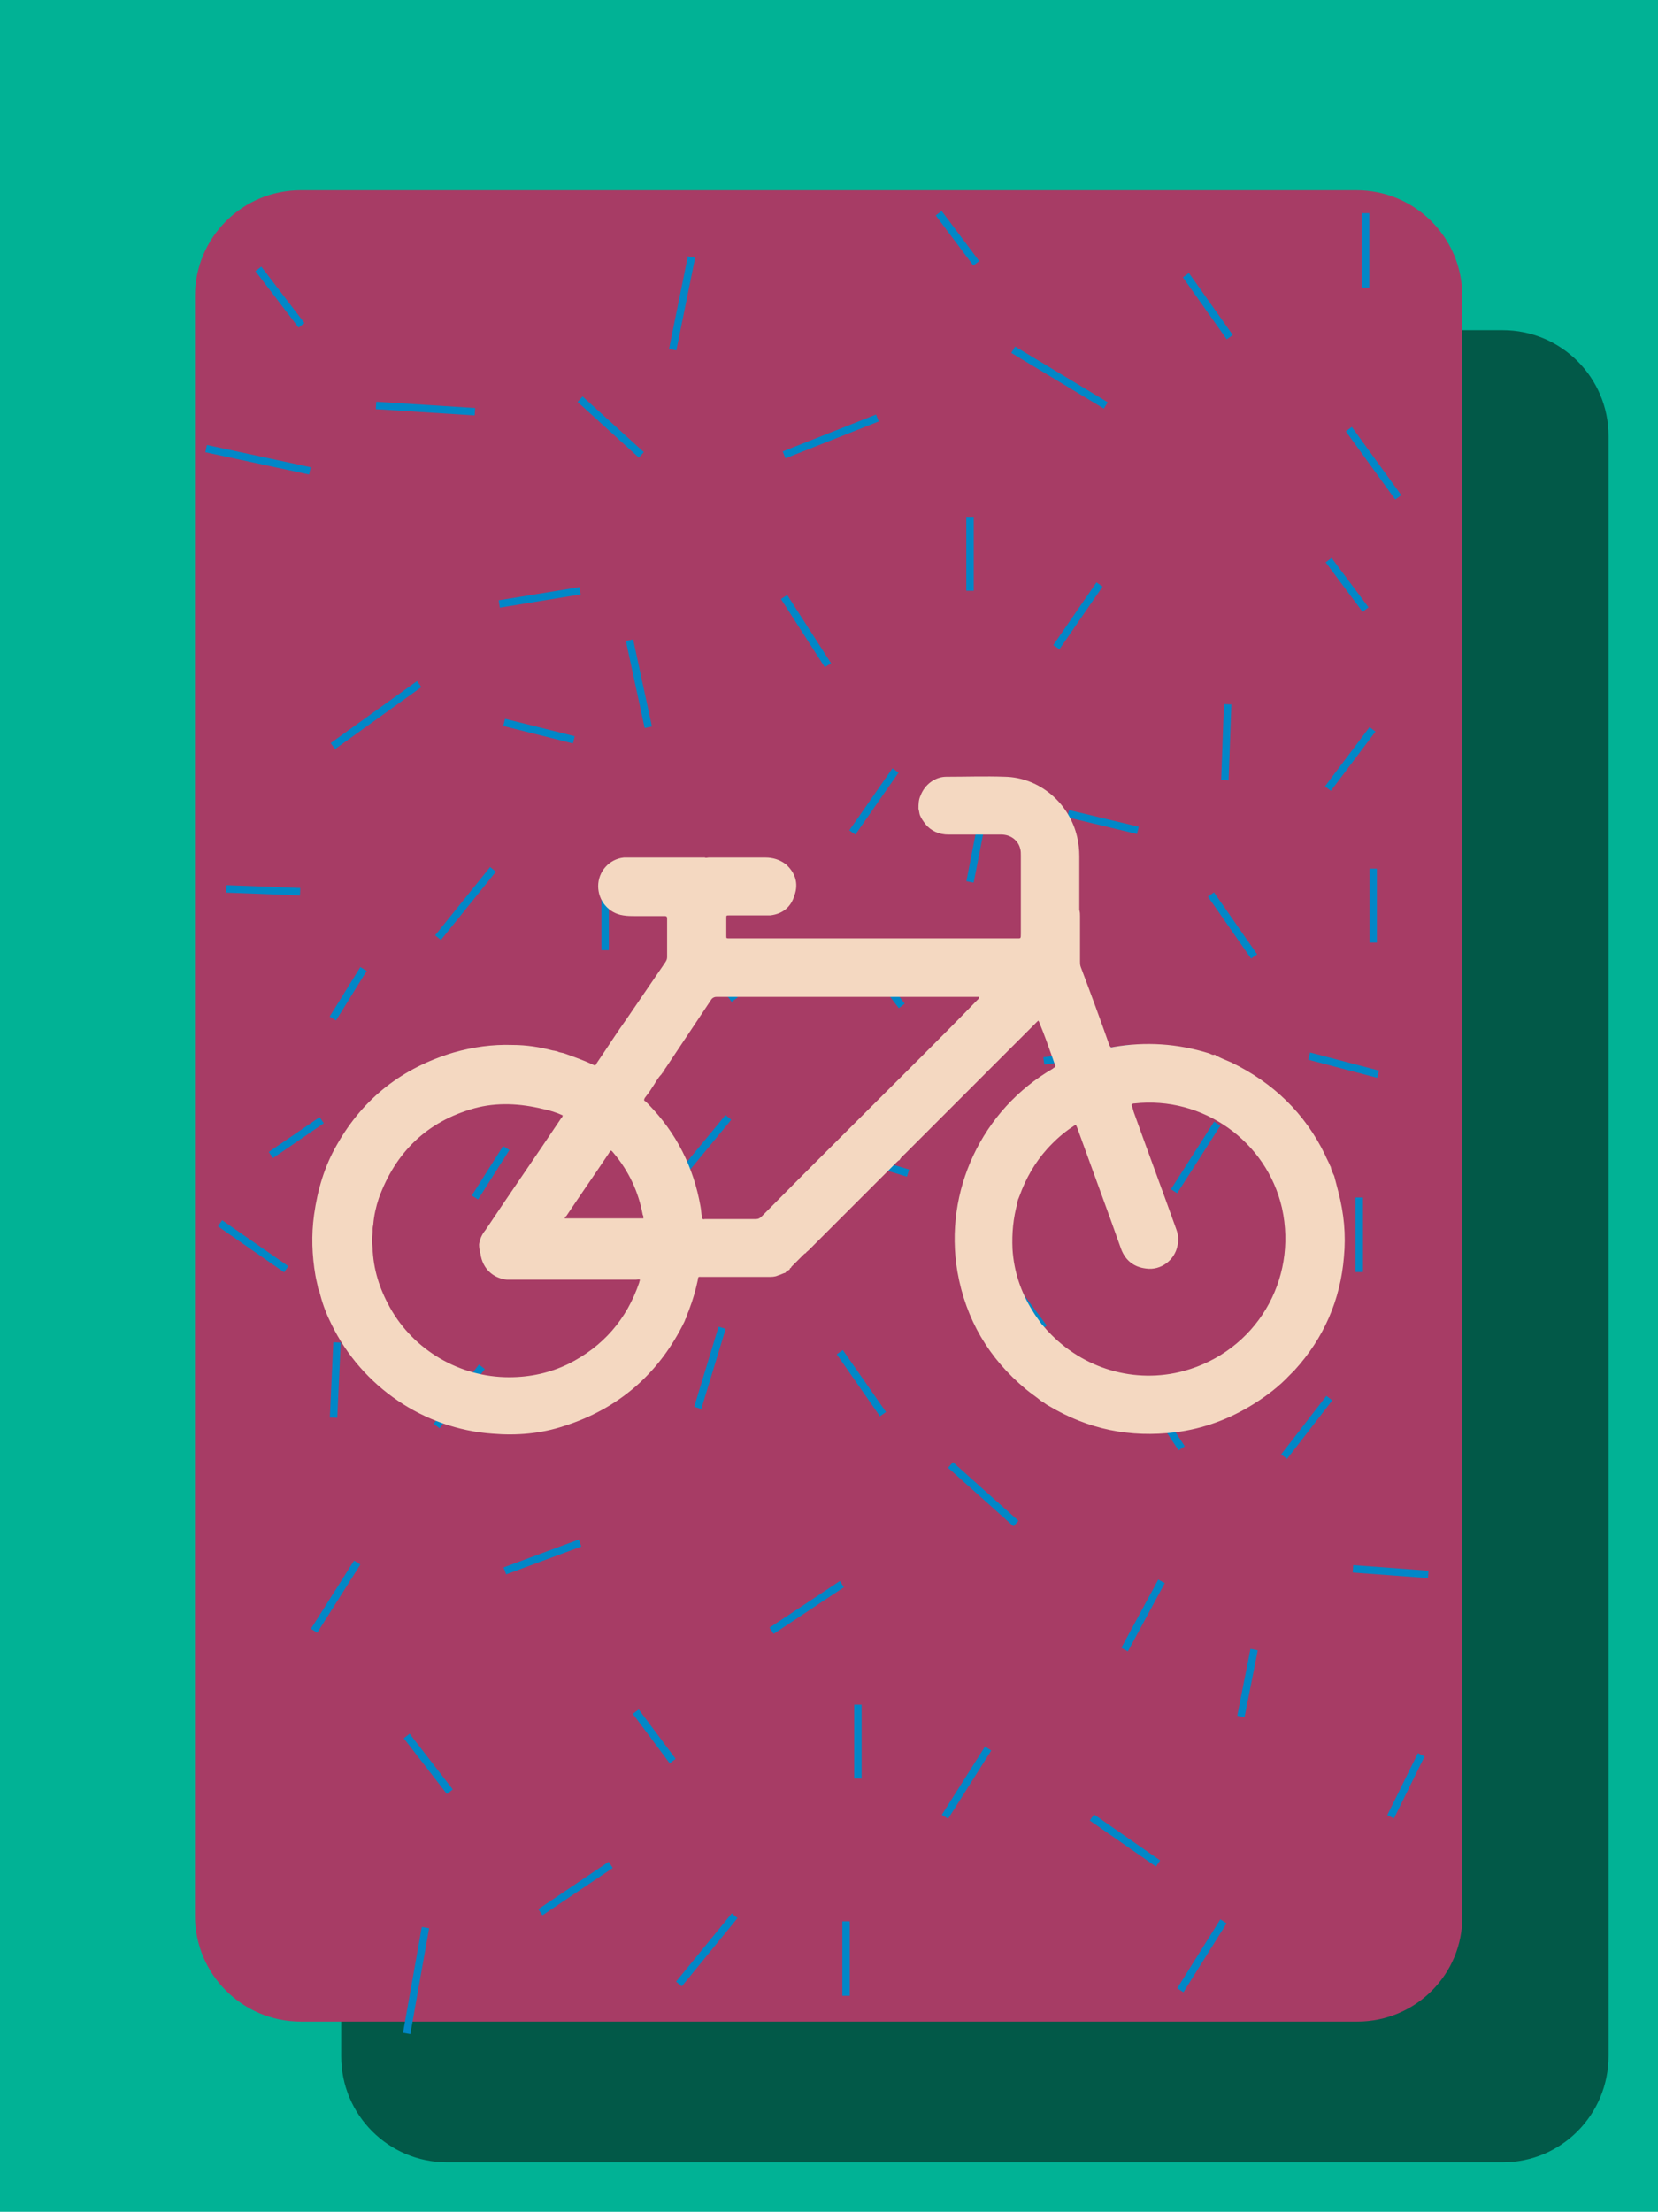 <?xml version="1.0" encoding="utf-8"?>
<!-- Generator: Adobe Illustrator 19.0.0, SVG Export Plug-In . SVG Version: 6.00 Build 0)  -->
<svg version="1.1" id="Calque_1" xmlns="http://www.w3.org/2000/svg" xmlns:xlink="http://www.w3.org/1999/xlink" x="0px" y="0px"
	 viewBox="0 0 238.1 317.5" style="enable-background:new 0 0 238.1 317.5;" xml:space="preserve">
<style type="text/css">
	.st0{fill:#01B295;stroke:#335FA9;stroke-width:1.066;}
	.st1{fill:#025948;}
	.st2{fill:#A73C65;}
	.st3{fill:#A73C65;stroke:#0187C7;stroke-width:0.221;}
	.st4{fill:#A73C65;stroke:#0187C7;stroke-width:1.066;}
	.st5{fill:#A73C65;stroke:#0187C7;stroke-miterlimit:10;}
	.st6{fill:#F4D8C1;}
	.st7{fill:#9F1A5B;}
	.st8{fill:#FDDDBA;}
</style>
<rect x="-4.7" y="-1.9" class="st0" width="249.4" height="324.7"/>
<path class="st1" d="M215.8,310.4H64.2c-8.4,0-15.2-6.8-15.2-15.2V62.6c0-8.4,6.8-15.2,15.2-15.2h151.6c8.4,0,15.2,6.8,15.2,15.2
	v232.5C231,303.6,224.2,310.4,215.8,310.4z"/>
<path class="st2" d="M194.9,290.2H43.2c-8.4,0-15.2-6.8-15.2-15.2V42.5c0-8.4,6.8-15.2,15.2-15.2h151.6c8.4,0,15.2,6.8,15.2,15.2
	V275C210.1,283.4,203.3,290.2,194.9,290.2z"/>
<g id="XMLID_995_">
	<line id="XMLID_1103_" class="st3" x1="653.1" y1="-315.6" x2="651.1" y2="-314.1"/>
	<line id="XMLID_1102_" class="st3" x1="652" y1="-274.2" x2="650.4" y2="-272.9"/>
	<line id="XMLID_1101_" class="st3" x1="702.9" y1="-318.4" x2="700.5" y2="-317.8"/>
	<line id="XMLID_1100_" class="st3" x1="701.9" y1="-309.7" x2="700.1" y2="-308.4"/>
	<line id="XMLID_1099_" class="st3" x1="704" y1="-305.9" x2="701.8" y2="-305.9"/>
	<line id="XMLID_1098_" class="st3" x1="701.6" y1="-300.3" x2="699.5" y2="-301.6"/>
	<line id="XMLID_1097_" class="st3" x1="703.2" y1="-294.3" x2="701.8" y2="-293.2"/>
	<line id="XMLID_1096_" class="st3" x1="701.4" y1="-285.4" x2="699.4" y2="-287.1"/>
	<line id="XMLID_1095_" class="st3" x1="702.9" y1="-277.3" x2="699.7" y2="-277.9"/>
	<line id="XMLID_1094_" class="st3" x1="695.7" y1="-278.6" x2="694" y2="-277.3"/>
	<line id="XMLID_1093_" class="st3" x1="701.8" y1="-290.4" x2="699.5" y2="-290.4"/>
	<line id="XMLID_1092_" class="st3" x1="691.6" y1="-310.6" x2="690.2" y2="-312.7"/>
	<line id="XMLID_1091_" class="st3" x1="669.5" y1="-311.8" x2="668.3" y2="-313.6"/>
	<line id="XMLID_1090_" class="st3" x1="680.6" y1="-315" x2="682" y2="-317"/>
	<line id="XMLID_1089_" class="st3" x1="699" y1="-269.9" x2="699.8" y2="-272.1"/>
	<line id="XMLID_1088_" class="st3" x1="695.4" y1="-269.8" x2="694.9" y2="-272.2"/>
	<line id="XMLID_1087_" class="st3" x1="690.9" y1="-288.2" x2="689.5" y2="-290.3"/>
	<line id="XMLID_1086_" class="st3" x1="684.7" y1="-309.1" x2="683.5" y2="-311"/>
	<line id="XMLID_1085_" class="st3" x1="684.2" y1="-269.1" x2="684.3" y2="-271.4"/>
	<line id="XMLID_1084_" class="st3" x1="678.8" y1="-271.7" x2="680.1" y2="-273.7"/>
	<line id="XMLID_1083_" class="st3" x1="672.6" y1="-270.3" x2="671.6" y2="-271.8"/>
	<line id="XMLID_1082_" class="st3" x1="686" y1="-293.5" x2="687.7" y2="-295.5"/>
	<line id="XMLID_1081_" class="st3" x1="660.6" y1="-270.2" x2="661.6" y2="-271.7"/>
	<line id="XMLID_1080_" class="st3" x1="655.7" y1="-271.3" x2="656.4" y2="-274.4"/>
	<line id="XMLID_1079_" class="st3" x1="652.5" y1="-269.2" x2="651.3" y2="-270.9"/>
	<line id="XMLID_1078_" class="st3" x1="668.8" y1="-271.9" x2="668.9" y2="-274.2"/>
	<line id="XMLID_1077_" class="st3" x1="654.2" y1="-319.7" x2="656.8" y2="-318.6"/>
	<line id="XMLID_1076_" class="st3" x1="652.2" y1="-308.3" x2="652.4" y2="-310.6"/>
	<line id="XMLID_1075_" class="st3" x1="654.8" y1="-291.3" x2="655.9" y2="-288.5"/>
	<line id="XMLID_1074_" class="st3" x1="652.8" y1="-295.4" x2="654.4" y2="-298.1"/>
	<line id="XMLID_1073_" class="st3" x1="670.4" y1="-320.2" x2="668.8" y2="-318.4"/>
	<line id="XMLID_1072_" class="st3" x1="673.6" y1="-320.2" x2="676" y2="-318.2"/>
	<line id="XMLID_1071_" class="st3" x1="685.9" y1="-320.2" x2="688.3" y2="-318.8"/>
	<line id="XMLID_1070_" class="st3" x1="687.6" y1="-315.8" x2="686.1" y2="-313.4"/>
	<line id="XMLID_1069_" class="st3" x1="692.7" y1="-316.7" x2="696.4" y2="-318.4"/>
	<line id="XMLID_1068_" class="st3" x1="698.3" y1="-314.1" x2="696.4" y2="-312.9"/>
	<line id="XMLID_1067_" class="st3" x1="662.7" y1="-320" x2="662.7" y2="-317.8"/>
	<line id="XMLID_1066_" class="st3" x1="660.5" y1="-316.4" x2="658.1" y2="-316"/>
	<line id="XMLID_1065_" class="st3" x1="663.6" y1="-313" x2="664" y2="-310.6"/>
	<line id="XMLID_1064_" class="st3" x1="664.4" y1="-316.4" x2="666.9" y2="-316.9"/>
	<line id="XMLID_1063_" class="st3" x1="655.7" y1="-307.7" x2="657.7" y2="-309.2"/>
	<line id="XMLID_1062_" class="st3" x1="654.4" y1="-276.4" x2="654.6" y2="-279.3"/>
	<line id="XMLID_1061_" class="st3" x1="654.2" y1="-282.5" x2="655.9" y2="-284.3"/>
	<line id="XMLID_1060_" class="st3" x1="664.6" y1="-275.1" x2="662.7" y2="-277.7"/>
	<line id="XMLID_1059_" class="st3" x1="670.8" y1="-302.5" x2="669" y2="-301.3"/>
	<line id="XMLID_1058_" class="st3" x1="691.4" y1="-298.7" x2="689.4" y2="-299.8"/>
	<line id="XMLID_1057_" class="st3" x1="668.6" y1="-294.1" x2="665.8" y2="-294.6"/>
	<line id="XMLID_1056_" class="st3" x1="672.1" y1="-287.1" x2="670.6" y2="-286"/>
	<line id="XMLID_1055_" class="st3" x1="670.3" y1="-278.2" x2="668.2" y2="-279.9"/>
	<line id="XMLID_1054_" class="st3" x1="672.7" y1="-275.1" x2="671.2" y2="-276"/>
	<line id="XMLID_1053_" class="st3" x1="670.6" y1="-283.2" x2="668.4" y2="-283.2"/>
	<line id="XMLID_1052_" class="st3" x1="678.2" y1="-309.5" x2="676.3" y2="-308.3"/>
	<line id="XMLID_1051_" class="st3" x1="680.2" y1="-305.7" x2="678" y2="-305.7"/>
	<line id="XMLID_1050_" class="st3" x1="677.8" y1="-300.2" x2="675.8" y2="-301.4"/>
	<line id="XMLID_1049_" class="st3" x1="677.3" y1="-292.2" x2="676.7" y2="-290.4"/>
	<line id="XMLID_1048_" class="st3" x1="677.6" y1="-285.2" x2="675.6" y2="-286.9"/>
	<line id="XMLID_1047_" class="st3" x1="678" y1="-279.3" x2="676.5" y2="-280.3"/>
	<line id="XMLID_1046_" class="st3" x1="695.3" y1="-290.7" x2="693.1" y2="-290.7"/>
	<line id="XMLID_1045_" class="st3" x1="665.3" y1="-291.9" x2="667.1" y2="-290.6"/>
	<line id="XMLID_1044_" class="st3" x1="668.8" y1="-308.4" x2="671" y2="-308.4"/>
	<line id="XMLID_1043_" class="st3" x1="659.8" y1="-297.9" x2="661.6" y2="-296.7"/>
	<line id="XMLID_1042_" class="st3" x1="657.7" y1="-294.1" x2="659.9" y2="-294.1"/>
	<line id="XMLID_1041_" class="st3" x1="660.1" y1="-288.5" x2="662.2" y2="-289.8"/>
	<line id="XMLID_1040_" class="st3" x1="683.7" y1="-299.2" x2="685.5" y2="-300.4"/>
	<line id="XMLID_1039_" class="st3" x1="684" y1="-304.8" x2="685.7" y2="-303.4"/>
	<line id="XMLID_1038_" class="st3" x1="689.2" y1="-307.7" x2="689" y2="-305.5"/>
	<line id="XMLID_1037_" class="st3" x1="682.3" y1="-275.2" x2="684.5" y2="-275.2"/>
	<line id="XMLID_1036_" class="st3" x1="683" y1="-279.5" x2="684.8" y2="-278.2"/>
	<line id="XMLID_1035_" class="st3" x1="688.3" y1="-282.5" x2="689.1" y2="-280.2"/>
	<line id="XMLID_1034_" class="st3" x1="684.4" y1="-291.5" x2="682.6" y2="-290.2"/>
	<line id="XMLID_1033_" class="st3" x1="684.3" y1="-286" x2="681.9" y2="-286.7"/>
	<line id="XMLID_1032_" class="st3" x1="690.9" y1="-274.6" x2="688.9" y2="-275.8"/>
	<line id="XMLID_1031_" class="st3" x1="696.4" y1="-293.3" x2="694.4" y2="-294.6"/>
	<line id="XMLID_1030_" class="st3" x1="694.8" y1="-285.2" x2="693.3" y2="-284.1"/>
	<line id="XMLID_1029_" class="st3" x1="663.3" y1="-301.8" x2="665.6" y2="-301.7"/>
	<line id="XMLID_1028_" class="st3" x1="664.1" y1="-306.1" x2="665.8" y2="-304.7"/>
	<line id="XMLID_1027_" class="st3" x1="691.4" y1="-302.5" x2="693.4" y2="-302.1"/>
	<line id="XMLID_1026_" class="st3" x1="659.9" y1="-282.5" x2="660.3" y2="-280.1"/>
	<line id="XMLID_1025_" class="st3" x1="661.4" y1="-283.9" x2="664" y2="-284.5"/>
	<line id="XMLID_1024_" class="st3" x1="673" y1="-314.1" x2="676" y2="-313.6"/>
	<line id="XMLID_1023_" class="st3" x1="673.6" y1="-298.8" x2="673.9" y2="-296.3"/>
	<line id="XMLID_1022_" class="st3" x1="696.4" y1="-306.6" x2="694.6" y2="-307.5"/>
	<line id="XMLID_1021_" class="st3" x1="656.3" y1="-313.6" x2="658.7" y2="-311.6"/>
	<line id="XMLID_1020_" class="st3" x1="652.4" y1="-301.8" x2="650.6" y2="-300.5"/>
	<line id="XMLID_1019_" class="st3" x1="660.5" y1="-305.9" x2="659" y2="-304.8"/>
	<line id="XMLID_1018_" class="st3" x1="679.3" y1="-320" x2="680.7" y2="-322"/>
	<line id="XMLID_1017_" class="st3" x1="696.4" y1="-297.7" x2="697.8" y2="-299.7"/>
	<line id="XMLID_1016_" class="st3" x1="673.8" y1="-304.2" x2="674.3" y2="-306.2"/>
	<line id="XMLID_1015_" class="st3" x1="663.8" y1="-280.2" x2="664.4" y2="-282.3"/>
	<line id="XMLID_1014_" class="st3" x1="672.3" y1="-292" x2="670.8" y2="-290.9"/>
	<line id="XMLID_1013_" class="st3" x1="649.8" y1="-318.4" x2="647.4" y2="-317.8"/>
	<line id="XMLID_1012_" class="st3" x1="648.9" y1="-309.7" x2="647.1" y2="-308.4"/>
	<line id="XMLID_1011_" class="st3" x1="650.9" y1="-305.9" x2="648.7" y2="-305.9"/>
	<line id="XMLID_1010_" class="st3" x1="650.2" y1="-294.3" x2="648.7" y2="-293.2"/>
	<line id="XMLID_1009_" class="st3" x1="649.8" y1="-277.3" x2="646.7" y2="-277.9"/>
	<line id="XMLID_1008_" class="st3" x1="648.7" y1="-290.4" x2="646.5" y2="-290.4"/>
	<line id="XMLID_1007_" class="st3" x1="699" y1="-322.9" x2="699.8" y2="-325.1"/>
	<line id="XMLID_1006_" class="st3" x1="695.4" y1="-322.8" x2="694.9" y2="-325.2"/>
	<line id="XMLID_1005_" class="st3" x1="684.2" y1="-322.2" x2="684.3" y2="-324.4"/>
	<line id="XMLID_1004_" class="st3" x1="672.6" y1="-323.4" x2="671.6" y2="-324.9"/>
	<line id="XMLID_1003_" class="st3" x1="660.6" y1="-323.3" x2="661.6" y2="-324.7"/>
	<line id="XMLID_1002_" class="st3" x1="652.5" y1="-322.3" x2="651.3" y2="-324"/>
	<line id="XMLID_1001_" class="st3" x1="652.8" y1="-285.2" x2="650" y2="-285.8"/>
	<line id="XMLID_1000_" class="st3" x1="699.3" y1="-281.3" x2="697.9" y2="-283.4"/>
	<line id="XMLID_999_" class="st3" x1="666.6" y1="-297" x2="667.1" y2="-299.1"/>
	<line id="XMLID_998_" class="st3" x1="681.9" y1="-296.3" x2="680.4" y2="-295.2"/>
	<line id="XMLID_997_" class="st3" x1="689.8" y1="-322.1" x2="691.2" y2="-324.3"/>
	<line id="XMLID_996_" class="st3" x1="689.8" y1="-269" x2="691.2" y2="-271.2"/>
</g>
<g>
	<g id="XMLID_329_">
		<line id="XMLID_222_" class="st4" x1="43.3" y1="46.7" x2="37.1" y2="38.6"/>
		<line id="XMLID_226_" class="st4" x1="169.5" y1="285.7" x2="175.7" y2="275.8"/>
		<line id="XMLID_228_" class="st4" x1="97.5" y1="284.8" x2="105.5" y2="275"/>
		<line id="XMLID_229_" class="st4" x1="58.4" y1="291.9" x2="61.1" y2="276.7"/>
		<line id="XMLID_230_" class="st4" x1="64.6" y1="257.2" x2="58.4" y2="249.2"/>
		<line id="XMLID_231_" class="st4" x1="121.5" y1="286.5" x2="121.5" y2="275.8"/>
		<line id="XMLID_237_" class="st4" x1="110.8" y1="234.1" x2="120.9" y2="227.4"/>
		<line id="XMLID_240_" class="st4" x1="31.6" y1="175.6" x2="41.1" y2="182.2"/>
		<line id="XMLID_241_" class="st4" x1="38.9" y1="165.8" x2="46.2" y2="160.8"/>
		<line id="XMLID_242_" class="st4" x1="136.5" y1="210.3" x2="145.9" y2="218.7"/>
		<line id="XMLID_244_" class="st4" x1="29.6" y1="64.4" x2="44.5" y2="67.6"/>
		<line id="XMLID_246_" class="st4" x1="32.5" y1="127.6" x2="43.1" y2="128"/>
		<line id="XMLID_249_" class="st4" x1="126" y1="60" x2="112.6" y2="65.3"/>
		<line id="XMLID_250_" class="st4" x1="145.5" y1="50.2" x2="158.8" y2="58.2"/>
		<line id="XMLID_261_" class="st4" x1="193.7" y1="61.6" x2="200.8" y2="71.4"/>
		<line id="XMLID_262_" class="st4" x1="54" y1="58.2" x2="68.2" y2="59.1"/>
		<line id="XMLID_263_" class="st4" x1="83.3" y1="57.3" x2="92.1" y2="65.3"/>
		<line id="XMLID_264_" class="st4" x1="47.8" y1="107.1" x2="60.2" y2="98.2"/>
		<line id="XMLID_265_" class="st4" x1="180.1" y1="137.3" x2="173.9" y2="128.4"/>
		<line id="XMLID_266_" class="st4" x1="161.5" y1="236.8" x2="166.8" y2="227"/>
		<line id="XMLID_267_" class="st4" x1="139.3" y1="126.6" x2="141.9" y2="113.3"/>
		<line id="XMLID_268_" class="st4" x1="105.5" y1="143.5" x2="100.2" y2="136.4"/>
		<line id="XMLID_269_" class="st4" x1="62.9" y1="134.6" x2="70.8" y2="124.8"/>
		<line id="XMLID_270_" class="st4" x1="47.8" y1="146.2" x2="52.2" y2="139.1"/>
		<line id="XMLID_271_" class="st4" x1="86.9" y1="136.4" x2="86.9" y2="125.7"/>
		<line id="XMLID_273_" class="st4" x1="195.2" y1="182.6" x2="195.2" y2="171.9"/>
		<line id="XMLID_274_" class="st4" x1="168.6" y1="171" x2="174.8" y2="161.3"/>
		<line id="XMLID_275_" class="st4" x1="130.4" y1="168.4" x2="121.5" y2="165.7"/>
		<line id="XMLID_276_" class="st4" x1="96.6" y1="170.1" x2="104.6" y2="160.4"/>
		<line id="XMLID_277_" class="st4" x1="68.2" y1="171.9" x2="72.7" y2="164.8"/>
		<line id="XMLID_278_" class="st4" x1="123.2" y1="255.3" x2="123.2" y2="244.7"/>
		<line id="XMLID_279_" class="st4" x1="128.6" y1="110.6" x2="122.4" y2="119.5"/>
		<line id="XMLID_280_" class="st4" x1="197.2" y1="124.7" x2="197.2" y2="135.3"/>
		<line id="XMLID_281_" class="st4" x1="157.9" y1="83.9" x2="151.7" y2="92.9"/>
		<line id="XMLID_282_" class="st4" x1="139.3" y1="74.2" x2="139.3" y2="84.8"/>
		<line id="XMLID_283_" class="st4" x1="112.6" y1="85.7" x2="118.9" y2="95.5"/>
		<line id="XMLID_284_" class="st4" x1="164.1" y1="199.5" x2="169.7" y2="207.9"/>
		<line id="XMLID_285_" class="st4" x1="190.9" y1="200.7" x2="184.4" y2="209.1"/>
		<line id="XMLID_286_" class="st4" x1="205.1" y1="226" x2="194.3" y2="225.2"/>
		<line id="XMLID_287_" class="st4" x1="48.4" y1="192.7" x2="47.9" y2="203.5"/>
		<line id="XMLID_288_" class="st4" x1="69.2" y1="196.2" x2="62.7" y2="204.7"/>
		<line id="XMLID_289_" class="st4" x1="83.3" y1="221.5" x2="72.5" y2="225.5"/>
		<line id="XMLID_290_" class="st4" x1="126.8" y1="203" x2="120.6" y2="194.1"/>
		<line id="XMLID_291_" class="st4" x1="100.2" y1="202.1" x2="103.7" y2="190.6"/>
		<line id="XMLID_292_" class="st4" x1="45.1" y1="234.1" x2="51.3" y2="224.3"/>
		<line id="XMLID_293_" class="st4" x1="135.7" y1="260.8" x2="141.9" y2="251"/>
		<line id="XMLID_294_" class="st4" x1="96.6" y1="252.8" x2="91.3" y2="245.7"/>
		<line id="XMLID_295_" class="st4" x1="176.3" y1="101.1" x2="175.9" y2="112"/>
		<line id="XMLID_296_" class="st4" x1="197.1" y1="104.7" x2="190.7" y2="113.2"/>
		<line id="XMLID_297_" class="st4" x1="180.1" y1="236.8" x2="178.2" y2="246.4"/>
		<line id="XMLID_298_" class="st4" x1="83.3" y1="84.8" x2="71.7" y2="86.7"/>
		<line id="XMLID_299_" class="st4" x1="90.4" y1="91.9" x2="93.1" y2="104.4"/>
		<line id="XMLID_301_" class="st4" x1="162.3" y1="150.5" x2="149.9" y2="152.3"/>
		<line id="XMLID_302_" class="st4" x1="199.7" y1="260.8" x2="204.1" y2="251.9"/>
		<line id="XMLID_304_" class="st4" x1="176.6" y1="48.4" x2="170.3" y2="39.5"/>
		<line id="XMLID_305_" class="st4" x1="196.1" y1="87.5" x2="190.8" y2="80.4"/>
		<line id="XMLID_307_" class="st4" x1="156.8" y1="260.9" x2="166.3" y2="267.5"/>
		<line id="XMLID_308_" class="st4" x1="188" y1="151.6" x2="197.9" y2="154.2"/>
		<line id="XMLID_309_" class="st4" x1="72.4" y1="103.7" x2="82.4" y2="106.2"/>
		<line id="XMLID_310_" class="st4" x1="129.5" y1="144.4" x2="124.1" y2="137.3"/>
		<line id="XMLID_313_" class="st4" x1="196.1" y1="41.3" x2="196.1" y2="30.6"/>
		<line id="XMLID_314_" class="st4" x1="140.2" y1="37.8" x2="134.8" y2="30.6"/>
		<line id="XMLID_323_" class="st4" x1="96.6" y1="50.2" x2="99.3" y2="36.9"/>
		<line id="XMLID_324_" class="st4" x1="77.6" y1="274.5" x2="87.7" y2="267.7"/>
		<line id="XMLID_325_" class="st4" x1="153.4" y1="116.8" x2="163.4" y2="119.2"/>
		<line id="XMLID_326_" class="st4" x1="149.9" y1="190.6" x2="144.6" y2="183.5"/>
	</g>
</g>
<g id="XMLID_334_">
	<path id="XMLID_330_" class="st5" d="M431.7,165.6h-7.3h-86.2c-3.7,0-6.7,3-6.7,6.7v38c0,27.5,22.3,49.9,49.9,49.9
		c22.9,0,42.2-15.5,48-36.6h2.4c16,0,29.1-13,29.1-29.1C460.8,178.6,447.7,165.6,431.7,165.6z M417.7,210.4
		c0,20.1-16.4,36.4-36.4,36.4c-20.1,0-36.4-16.4-36.4-36.4v-31.3h72.7L417.7,210.4L417.7,210.4z M431.7,210.2h-0.6v-31.2h0.6
		c8.6,0,15.6,7,15.6,15.6S440.3,210.2,431.7,210.2z"/>
	<path id="XMLID_331_" class="st5" d="M342.3,151.8h13.5c0-1.9,0.4-2.4,1.3-3.9c1.3-2.1,3.2-5.3,3.2-10.9c0-5.6-1.9-8.8-3.2-10.9
		c-1-1.6-1.3-2.1-1.3-3.9s0.4-2.4,1.3-3.9c1.3-2.1,3.2-5.3,3.2-10.9h-13.4c0,1.9-0.4,2.4-1.3,3.9c-1.3,2.1-3.2,5.3-3.2,10.9
		c0,5.6,1.9,8.8,3.2,11c1,1.6,1.3,2.1,1.3,3.9c0,1.9-0.4,2.4-1.3,3.9C344.3,143,342.3,146.1,342.3,151.8z"/>
	<path id="XMLID_332_" class="st5" d="M372.3,151.8h13.5c0-1.9,0.4-2.4,1.3-3.9c1.3-2.1,3.3-5.3,3.3-10.9c0-5.6-1.9-8.8-3.2-10.9
		c-1-1.6-1.3-2.1-1.3-3.9s0.4-2.4,1.3-3.9c1.3-2.1,3.2-5.3,3.2-10.9h-13.5c0,1.9-0.4,2.4-1.3,3.9c-1.3,2.1-3.2,5.3-3.2,10.9
		c0,5.6,1.9,8.8,3.2,11c1,1.6,1.3,2.1,1.3,3.9c0,1.9-0.4,2.4-1.3,3.9C374.3,143,372.3,146.1,372.3,151.8z"/>
	<path id="XMLID_333_" class="st5" d="M402.3,151.8h13.5c0-1.9,0.4-2.4,1.3-3.9c1.3-2.1,3.3-5.3,3.3-10.9c0-5.6-1.9-8.8-3.2-10.9
		c-1-1.6-1.3-2.1-1.3-3.9s0.4-2.4,1.3-3.9c1.3-2.1,3.2-5.3,3.2-10.9h-13.5c0,1.9-0.4,2.4-1.3,3.9c-1.3,2.1-3.2,5.3-3.2,10.9
		c0,5.6,1.9,8.8,3.2,11c1,1.6,1.3,2.1,1.3,3.9c0,1.9-0.4,2.4-1.3,3.9C404.2,143,402.3,146.1,402.3,151.8z"/>
</g>
<g>
	<path class="st5" d="M510,133.8c-10.6,1.8-20.9,1.6-31.3-0.7c-0.1,0.2-0.3,0.5-0.4,0.7c-0.7,1.4-1.4,2.8-2.1,4.2
		c-1.9,3.6-4.9,5.6-9,6.1c-2.4,0.3-4.7-0.2-6.7-1.4c-2.1-1.2-4.3-2.4-6.4-3.6c-4.3-2.7-6.3-6.6-6-11.7c0.1-1.6,0.7-3,1.4-4.4
		c0.4-0.7,0.8-1.5,1.3-2.2c0.1-0.2,0.2-0.4,0.4-0.7c-0.3-0.2-0.6-0.4-0.8-0.7c-5.4-4.4-9.9-9.6-13.3-15.7c-2.1-3.8-3.7-7.8-4.7-12
		c-1.5-6.4-1.6-12.8-0.2-19.2c0.1-0.3,0.1-0.6,0.1-0.9c-0.7-0.2-1.3-0.4-1.9-0.7c-5.3-2.1-9.2-5.9-11.6-11.1
		c-3.8-8.3-1.8-18.4,5.1-24.7c1.6-1.4,3.2-1.8,5.2-1.3c1.9,0.7,3.1,2,3.5,4c0.4,1.8-0.2,3.4-1.5,4.7c-0.7,0.7-1.3,1.3-1.8,2.1
		c-4.4,6.4-1,14.6,5.9,16.6c0.2,0.1,0.4,0.1,0.7,0.1c0.1-0.1,0.2-0.3,0.3-0.4c4.9-9.5,12.2-16.8,21.4-22.3c2.2-1.3,4.4-2.5,6.7-3.6
		c5.8-2.8,12-4.7,18.4-5.8c5.5-1,10.9-1.3,16.4-1c2.1,0.1,4.1,0.4,6.2,0.4c0.6,0.1,1.2,0,1.8-0.1c9.3-2.2,18.5-4.4,27.8-6.7
		c3.1-0.7,5.8,1,6.5,3.5c0.3,0.9,0.3,1.8,0.1,2.7c-0.2,1.6-0.4,3.2-0.5,4.8c-0.3,2.8-0.6,5.6-1,8.5c-0.1,0.7,0.1,1,0.6,1.5
		c7.8,6,13.6,13.6,17.2,22.7c0.1,0.2,0.1,0.4,0.2,0.6c0,0.1,0.1,0.1,0.1,0.3c0.3,0,0.7,0,1,0c1.9,0,3.8-0.1,5.8,0.1
		c4.7,0.4,8.8,4.1,9.8,8.6c0.2,0.9,0.3,1.8,0.4,2.7c0,4.9,0.1,9.7,0,14.6c-0.1,3.9-1.7,7.1-4.9,9.4c-1.9,1.3-4,2-6.4,2
		c-2.7,0-5.5,0-8.3,0c-0.5,0-0.8,0.1-1.1,0.6c-4.1,6.9-9.4,12.6-16,17.2c-0.1,0.1-0.3,0.2-0.4,0.4c-0.1,0-0.1,0.1-0.1,0.2
		c0.3,1.4,0.6,2.8,0.9,4.2c0.2,1,0.4,2,0.6,3c0.7,5.5-3,11.2-8.9,12.6c-2.4,0.5-4.9,1.1-7.3,1.6c-5.8,1.1-11.4-2.5-13-8.2
		C510.3,135.1,510.1,134.5,510,133.8z M564.8,85.4c0-2.2,0-4.4,0-6.6c0-0.3,0-0.5,0-0.8c-0.1-0.4-0.3-0.6-0.7-0.7
		c-0.2,0-0.5,0-0.7,0c-3,0-6.1-0.1-9.2,0c-2.4,0.1-4.2-1.8-4.8-3.7c-0.1-0.4-0.1-0.7-0.2-1c-1.5-4.8-3.8-9.2-6.9-13.1
		c-3.1-4-6.8-7.3-11-10c-6.7-4.4-14-7.4-21.9-8.9c-3.3-0.7-6.6-1-10-1.2c-4.6-0.2-9.2-0.1-13.7,0.6c-4.7,0.7-9.2,1.9-13.5,3.7
		c-6.2,2.5-12,5.8-17,10.3c-5,4.4-8.9,9.7-11.2,16c-1.3,3.3-2,6.7-2.1,10.3c-0.2,4.7,0.4,9.4,2.1,13.9c2.7,7.1,7.2,12.8,12.9,17.6
		c1.3,1,2.7,2,4.1,3c1.6,1.1,2.4,2.6,2.4,4.7c-0.1,1-0.4,2-0.9,3c-1.2,2-2.3,4-3.5,6c-0.3,0.5-0.4,1,0,1.6c0.2,0.3,0.4,0.7,0.7,0.8
		c2,1.2,4,2.3,6,3.5c0.1,0,0.1,0.1,0.1,0.1c0.5,0.2,1,0.1,1.3-0.4c0.1-0.1,0.1-0.4,0.3-0.5c1.3-2.7,2.7-5.3,4.1-8
		c0.1-0.3,0.3-0.6,0.5-0.8c1.6-2,3.6-2.5,5.9-1.9c5.2,1.4,10.6,2.3,16.1,2.4c6.1,0.2,12.2-0.4,18.1-1.8c0.9-0.2,1.8-0.3,2.7-0.1
		c0.6,0.1,1.3,0.1,1.8,0.4c1.3,0.9,2.2,2.1,2.6,3.7c0.2,1,0.5,2.1,0.8,3.1c0.2,1,0.5,1.9,0.7,2.8c0.2,0.7,0.7,1,1.4,0.7
		c2.1-0.6,4.3-1.2,6.5-1.8c0.7-0.2,1-0.6,0.9-1.3c0-0.2-0.1-0.4-0.1-0.6c-0.7-3-1.3-6-1.9-9c-0.1-0.7-0.1-1.6,0-2.4
		c0.4-1.5,1.3-2.5,2.6-3.4c1.6-1,3.1-2,4.5-3.1c5.3-4.1,9.5-9.2,12.5-15.1c0.3-0.5,0.5-1,0.9-1.4c0.9-1,2-1.8,3.5-1.8
		c4,0.1,8,0,12,0c0.2,0,0.4,0,0.7,0c0.5-0.1,0.7-0.3,0.8-0.7c0-0.2,0-0.5,0-0.7C564.8,89.9,564.8,87.6,564.8,85.4z M527.2,34.8
		c0,0.1,0,0.1,0,0.1c1,0.4,1.8,0.9,2.9,1.4c0.1-0.8,0.1-1.5,0.2-2.3c-0.2,0-0.4,0-0.5,0.1C529,34.3,528.1,34.5,527.2,34.8z"/>
	<path class="st5" d="M495.4-8.4c8.8,0,16,7.2,16,16c-0.1,8.9-7.2,15.9-16,16c-8.8,0-16-7.2-16-16C479.5-1.2,486.6-8.4,495.4-8.4z
		 M495.4,13.1c3.1,0,5.5-2.4,5.5-5.5s-2.5-5.5-5.5-5.5c-3,0-5.5,2.4-5.5,5.5C490,10.7,492.4,13.1,495.4,13.1z"/>
	<path class="st5" d="M518.6,63.3c-1.5,0-2.7-0.5-3.8-1.6c-2.7-2.6-5.9-4.4-9.5-5.6c-4.8-1.6-9.7-1.8-14.6-0.6
		c-3.4,0.8-6.5,2.3-9.2,4.4c-0.2,0.1-0.4,0.3-0.6,0.4c-2.3,1.7-5.5,1.3-7.3-0.9c-1.8-2.2-1.5-5.5,0.7-7.3c1.8-1.6,3.8-2.8,5.9-3.8
		c4-2.1,8.3-3.5,12.8-3.9c11.2-1.1,20.9,2.2,29.2,9.9c1.6,1.5,2.1,3.2,1.5,5.3c-0.6,2-1.9,3.2-3.9,3.7c-0.1,0-0.3,0.1-0.4,0.1
		C519,63.3,518.8,63.3,518.6,63.3z"/>
	<path class="st5" d="M538.6,80.3c-3.2,0.1-6.6-2.6-6.5-6.6c0.1-3.6,3-6.3,6.5-6.3c3.6,0,6.4,3,6.3,6.6
		C544.8,77.5,541.9,80.4,538.6,80.3z"/>
</g>
<g>
	<path class="st6" d="M-37,81.4c0.1,39.5-31.9,72.6-72.8,72.6c-40.5,0-72.9-33-72.7-73.1c0.2-39.6,32.4-72.2,72.8-72.2
		C-69.1,8.8-36.9,41.7-37,81.4z M-53.5,81.4c0.1-30.6-24.8-56.2-56.3-56.2c-31,0-56.4,25.3-56.1,56.7c0.3,30.6,25.3,55.6,56.2,55.6
		C-78.3,137.5-53.4,111.9-53.5,81.4z"/>
	<path class="st6" d="M-117.9,61.7c0-6.3,0-12.6,0-19c0-2.4,0.8-4.5,2.6-6.1c2.3-2.1,5-2.8,8.1-1.8c3,1,4.9,3.1,5.6,6.1
		c0.1,0.7,0.1,1.3,0.2,2.1c0,10.9,0,21.7,0,32.6c0,0.7,0.2,1.1,0.8,1.4c8,4.6,16,9.2,24,13.9c2.2,1.3,3.5,3.1,4,5.5
		c0.9,4.2-1.7,8.5-5.8,9.6c-2.2,0.6-4.4,0.3-6.4-0.9c-8.6-4.9-17.2-9.9-25.8-14.9c-0.9-0.5-1.8-1-2.6-1.5c-3.1-1.9-4.6-4.6-4.6-8.2
		c-0.1-4.9,0-9.9,0-14.8C-117.9,64.4-117.9,63.1-117.9,61.7z"/>
</g>
<g>
	<path class="st7" d="M-211.2,116.4c-0.3,0.7-0.3,1.5-0.4,2.2c-0.3,2.8-2.7,5.4-6.1,5.4c-0.2,0-0.4,0-0.5,0c-17.3,0-34.6,0-51.9,0
		c-0.3,0-0.6,0-0.9,0c-0.9-0.1-1.8-0.1-2.8,0c-0.6,0-1.2-0.1-1.8,0c-2.9,0.1-6-2-6.4-5.8c-0.3-3.6-0.7-7.2-1-10.9
		c-0.6-6.6-1.2-13.1-1.9-19.7c-0.6-6-1.1-12-1.7-18c-0.6-5.9-1.1-11.8-1.7-17.7c-0.4-3.9-0.7-7.9-1.1-11.8c-0.3-3.4-0.7-6.8-1-10.2
		c-0.1-0.9-0.1-0.9-1-0.9c-2.3,0-4.5,0-6.8,0c-1.8,0-3.3-0.6-4.6-1.9c-1.1-1.1-1.6-2.4-1.6-4c0-6.3,0-12.6,0-18.9
		c0-3.1,2.6-5.7,5.6-5.8c3-0.1,6,0,9.1-0.1c1.3,0,1.3,0,1.3-1.3c0-3.6,0.1-7.3,0-10.9c-0.1-3.4,2.7-6.2,6.2-6.2c2.2,0,4.5,0,6.7,0
		c0.4,0,0.7,0,1.1,0c0.5,0.1,1,0.1,1.5,0c0.4,0,0.8,0.1,1.2,0.1c8.9,0,17.9,0,26.8,0c0.3,0,0.7,0,1-0.1c1.1,0.2,2.3,0.1,3.4,0.1
		c0.4,0,0.9,0,1.3,0c9.3,0,18.6,0,27.9,0c2.6,0,4.4,1.3,5.6,3.6c0.4,0.8,0.5,1.7,0.5,2.6c0,3.6,0,7.3,0,10.9c0,0.3,0,0.5,0,0.8
		c0,0.4,0.2,0.6,0.6,0.6c0.5,0,0.9,0,1.4,0c2.4,0,4.9,0,7.3,0c1.2,0,2.5,0.1,3.6,0.8c2,1.2,3.1,2.9,3.1,5.3c0.1,1.6,0,3.2,0.1,4.7
		c-0.1,0.6-0.1,1.2,0,1.8c0,0.8,0,1.6,0,2.4c0,3.2,0,6.4,0,9.6c0,2.6-1.6,4.8-4,5.7c-0.7,0.3-1.5,0.4-2.3,0.4c-2.2,0-4.3,0-6.5,0
		c-1,0-1.1,0-1.2,1.1c-0.3,3.3-0.6,6.5-0.9,9.8c-0.4,4.2-0.8,8.3-1.2,12.5c-0.4,3.9-0.7,7.9-1.1,11.8c-0.4,4.5-0.9,9.1-1.3,13.6
		c-0.3,3.5-0.6,7-1,10.5c-0.4,4.4-0.9,8.9-1.3,13.3c-0.3,2.9-0.5,5.8-0.8,8.7c-0.1,1.5-0.3,3-0.4,4.5
		C-211.2,115.4-211.4,115.9-211.2,116.4z M-292.1,11.4c-0.1,1.4,0,2.8-0.1,4.2c0,1.3,0,1.3,1.3,1.3c8,0,15.9,0,23.9,0
		c0.4,0,0.8,0,1.1-0.1c1,0.2,2,0.1,3,0.1c0.3,0,0.6,0,1,0c7.8,0,15.6,0,23.4,0c0.3,0,0.6,0,1,0c0.6,0.1,1.2,0.1,1.8,0
		c0.5,0.1,1,0.1,1.6,0.1c10.5,0,21,0,31.5,0c0.2,0,0.5,0,0.7,0c0.4,0,0.7-0.2,0.7-0.6c0-1.7,0-3.3,0-5c0-0.5-0.2-0.6-0.7-0.6
		c-0.5,0-1.1,0-1.6,0c-28.7,0-57.4,0-86.1,0c-0.5,0-1.1,0-1.6,0c-0.1,0-0.2,0-0.3,0C-292.2,10.6-292.2,10.6-292.1,11.4z
		 M-244.9,111.8c0.3,0.1,0.6,0.1,0.9,0.1c6.7,0,13.3,0,20,0c0.9,0,0.9,0,1-0.9c0.2-2.3,0.4-4.7,0.7-7c0.1-1.3,0.3-2.6,0.4-3.8
		c0.1-0.8,0-0.8-0.8-0.9c-0.2,0-0.4,0-0.5,0c-3.7,0-7.3,0-11,0c-12,0-24,0-36,0c-1.1,0-1.1,0-1,1c0.2,2.1,0.4,4.1,0.6,6.2
		c0.1,1.5,0.3,3,0.5,4.5c0.1,0.7,0.1,0.8,0.9,0.8c0.1,0,0.2,0,0.4,0c6.9,0,13.8,0,20.7,0c0.4,0,0.8,0,1.1,0
		C-246.5,111.9-245.7,112-244.9,111.8z M-240.4,41c0.4,0,0.8,0,1.1,0c3.4,0,6.8,0,10.2,0c3.9,0,7.7,0,11.6,0c1.2,0,1-0.1,1.1-1
		c0.3-2.8,0.6-5.5,0.8-8.3c0.1-0.7,0.1-1.3,0.2-2c0-0.5,0-0.6-0.6-0.6c-0.5,0-1,0-1.5,0c-19.8,0-39.7,0-59.5,0c-1.3,0-1.3,0-1.2,1.3
		c0.3,3.1,0.6,6.2,0.9,9.4c0.1,1.3-0.1,1.3,1.5,1.3c10.4,0,20.9,0,31.3,0c0.4,0,0.8,0,1.1-0.1C-242.3,41.2-241.4,41-240.4,41z
		 M-255.6,53.3c-0.3,0-0.6,0-0.9,0c-6.1,0-12.1,0-18.2,0c-1.2,0-1.2,0-1.1,1.2c0.2,2.3,0.4,4.6,0.7,6.9c0.4,4.6,0.9,9.2,1.3,13.8
		c0.3,3.5,0.7,6.9,1,10.4c0.2,1.8,0.2,1.4,1.5,1.4c0.3,0,0.5,0,0.8,0c16.1,0,32.2,0,48.3,0c1.6,0,1.4,0.2,1.6-1.5
		c0.2-2.2,0.4-4.3,0.6-6.5c0.1-0.6,0.2-1.2,0.1-1.8c0.2-0.6,0.2-1.2,0.2-1.8c0.2-2.3,0.5-4.5,0.7-6.8c0.3-3.6,0.7-7.2,1-10.7
		c0.1-0.5,0.2-1.1,0-1.7c0.3-0.5,0.2-1,0.2-1.5c0-0.1,0-0.2,0-0.3c0.2-1.3,0.2-1.3-1.1-1.3c-8.3,0-16.7,0-25,0c-0.5,0-1,0-1.5,0
		c-1.1,0-2.2,0-3.2,0C-250.9,53.2-253.3,53.3-255.6,53.3z M-246.8-1.5c5.8,0,11.6,0,17.4,0c3.8,0,7.5,0,11.3,0
		c0.8,0,0.9-0.1,0.9-0.8c0-1.5,0-3,0-4.6c0-0.8-0.1-0.8-0.9-0.9c-0.1,0-0.2,0-0.4,0c-18.8,0-37.6,0-56.4,0c-0.2,0-0.5,0-0.7,0
		c-0.4,0-0.7,0.2-0.6,0.6c0,0.3,0,0.6,0,1c0,1.3,0,2.6,0,3.9c0,0.7,0.1,0.8,0.8,0.8c0.1,0,0.2,0,0.3,0
		C-265.7-1.5-256.2-1.5-246.8-1.5z"/>
	<path class="st7" d="M-218-29.4c-0.3-0.2-0.6-0.3-1-0.3c-0.9,0-1.7-0.1-2.6,0c-0.2,0-0.5,0-0.7,0c0,0,0,0,0,0
		c-0.4,0-0.8,0.1-1.2,0.3c-1.4,0.1-2.8,0.1-4.2,0c-0.1-0.1-0.2-0.2-0.3-0.2c-0.9-0.2-0.9-0.8-0.8-1.5c0.2-2.9,1-5.6,2.6-8.1
		c0.2-0.3,0.4-0.6,0.5-0.9c1.1-2,1.1-3.9-0.1-5.8c-1.1-1.8-2.1-3.7-2.6-5.8c-1.1-4.8-0.5-9.4,2.1-13.6c0.3-0.5,0.6-1,0.9-1.5
		c0.3-0.5,0.4-1.1,0.4-1.7c0-0.7,0.1-0.7,0.7-0.7c2,0,4,0,6,0c1.6,0,3.2,0,4.7,0c0.7,0,0.8,0,0.8,0.8c-0.1,3.1-0.9,5.9-2.5,8.5
		c-0.2,0.3-0.4,0.7-0.6,1c-0.7,1-0.9,2.2-0.8,3.4c0,0.8,0.3,1.5,0.7,2.2c0.7,1.3,1.5,2.5,2.1,3.9c1.8,5,1.6,9.9-0.8,14.6
		c-0.2,0.3-0.3,0.6-0.5,0.9c-0.5,0.7-1,1.3-1.2,2.2c-0.2,0.3-0.2,0.6-0.2,0.9c0,0.6-0.2,1-0.9,1.1c-0.2,0-0.3,0.1-0.4,0.3
		C-217.8-29.4-217.9-29.4-218-29.4z"/>
	<path class="st7" d="M-265.2-40.7c-0.3,1.7-0.7,3.3-1.4,4.9c-0.4,0.9-0.9,1.8-1.5,2.7c-0.5,0.9-1,1.7-1,2.8c0,0.4-0.2,0.6-0.6,0.6
		c-3.6,0-7.2,0-10.8,0c-0.7,0-0.8-0.1-0.8-0.8c0.1-2.8,0.8-5.5,2.2-8c0.4-0.6,0.8-1.2,1.1-1.9c0.8-1.6,0.9-3.3,0-5
		c-0.4-0.7-0.8-1.4-1.2-2.1c-1.8-3.2-2.4-6.7-2.1-10.3c0-0.6,0.3-1.1,0.1-1.7c0,0,0,0,0,0c0.2-0.1,0.2-0.3,0.2-0.4
		c0.2-0.4,0.4-0.9,0.4-1.3c0.6-1.7,1.4-3.3,2.4-4.8c0.5-0.8,0.9-1.6,0.8-2.5c0-0.4,0.2-0.5,0.5-0.6c0.2,0,0.4,0,0.5,0
		c3.4,0,6.7,0,10.1,0c1,0,1.1,0,1,1.1c-0.1,3-1,5.7-2.5,8.2c-0.2,0.3-0.3,0.6-0.5,0.8c-1.3,2-1.3,4.1,0,6.1c1.3,2.1,2.4,4.4,2.8,6.9
		c0.1,1,0.2,1.9,0.3,2.9C-265.1-42.4-265.3-41.5-265.2-40.7z"/>
	<path class="st7" d="M-239.3-47.6c-0.1,0.3,0,0.6,0.1,1c0.6,3.7,0.5,7.3-1.1,10.8c-0.4,1-0.9,1.9-1.5,2.8c-0.5,0.9-1,1.7-1,2.8
		c0,0.4-0.2,0.6-0.7,0.6c-0.2,0-0.5,0-0.7,0c-3.3,0-6.7,0-10,0c-0.8,0-0.8,0-0.8-0.8c0-3.3,1-6.2,2.8-8.9c0.7-1.1,1.2-2.1,1.2-3.4
		c0-1-0.2-1.9-0.8-2.8c-0.8-1.3-1.7-2.7-2.2-4.2c-1.7-5.3-1.4-10.3,1.5-15.2c0.3-0.5,0.6-1,0.8-1.4c0.2-0.3,0.4-0.6,0.3-1
		c0.5-0.5,0.3-1.1,0.4-1.7l0,0c0.5,0,1,0,1.5,0c0.7,0,1.5,0.1,2.2-0.1c0.4,0.2,0.9,0.1,1.3,0.1c2.1,0,4.2,0,6.2,0
		c0.9,0,0.9,0.1,0.9,1c0,3.1-1,6-2.6,8.6c-0.2,0.4-0.5,0.7-0.7,1.1c-0.9,1.7-0.9,3.4,0.1,5.1c0.8,1.4,1.6,2.8,2.3,4.3
		C-239.7-48.6-239.7-48.1-239.3-47.6z"/>
</g>
<g>
	<path class="st6" d="M155.1,131.5c0,0.2,0,0.3,0,0.5c0,2,0,4,0,6c0,0.3,0,0.5,0.1,0.8c1.4,3.7,2.8,7.5,4.1,11.2
		c0.2,0.4,0.2,0.4,0.6,0.3c4.6-0.8,9.2-0.5,13.7,0.9c0.3,0.1,0.5,0.3,0.8,0.2c0.1,0,0.1,0,0.2,0.1c0.7,0.4,1.5,0.7,2.2,1
		c6,2.9,10.6,7.3,13.5,13.3c0.2,0.5,0.5,1,0.7,1.5c0,0,0,0,0,0c0,0.1,0.1,0.1,0.1,0.2c0.1,0.5,0.3,0.9,0.5,1.3
		c0.2,0.8,0.4,1.5,0.6,2.3c0.8,3.1,1.1,6.1,0.8,9.3c-0.5,6.2-2.9,11.7-7.1,16.3c-0.2,0.2-0.5,0.5-0.7,0.7c-1.5,1.6-3.2,2.9-5.1,4.1
		c-3.5,2.2-7.3,3.6-11.3,4.1c-6.5,0.8-12.5-0.4-18.2-3.8c-0.4-0.2-0.7-0.5-1.1-0.7c-0.7-0.6-1.5-1.1-2.2-1.7
		c-5.3-4.4-8.6-10-9.8-16.8c-2-11.6,3.5-23.3,13.7-29.2c0,0,0.1-0.1,0.1-0.1c0.3-0.1,0.3-0.3,0.2-0.5c-0.1-0.2-0.2-0.5-0.3-0.8
		c-0.6-1.7-1.2-3.4-1.9-5.1c0-0.1-0.1-0.2-0.2-0.4c-6.4,6.4-12.7,12.7-19.1,19.1c-0.3,0.3-0.6,0.5-0.8,0.9c-0.2,0.1-0.3,0.2-0.5,0.4
		c-4.2,4.2-8.4,8.4-12.6,12.6c-0.1,0.1-0.3,0.2-0.4,0.4c-0.1,0-0.2,0.1-0.2,0.1c-0.6,0.6-1.2,1.2-1.8,1.8c-0.1,0.1-0.1,0.1-0.1,0.2
		c0,0,0,0,0,0c-0.1,0-0.2,0.1-0.2,0.2c0,0,0,0.1-0.1,0.1c-0.2,0.1-0.4,0.2-0.5,0.4c0,0,0,0,0,0c-0.4,0.1-0.7,0.3-1.1,0.4
		c-0.4,0.2-0.9,0.2-1.4,0.2c-3.1,0-6.1,0-9.2,0c-0.1,0-0.1,0-0.2,0c-0.7,0-0.6-0.1-0.7,0.5c-0.3,1.4-0.7,2.8-1.2,4.1
		c-0.1,0.4-0.4,0.8-0.4,1.2c-0.2,0.2-0.2,0.4-0.3,0.6c-3.6,7.4-9.4,12.5-17.3,15c-3.3,1.1-6.8,1.4-10.3,1.1
		c-9.8-0.7-18.7-6.7-23.1-15.7c-0.7-1.4-1.2-2.7-1.6-4.2c-0.1-0.3-0.1-0.6-0.3-0.9c-0.1-0.6-0.3-1.3-0.4-1.9
		c-0.5-2.9-0.6-5.8-0.2-8.7c0.5-3.6,1.5-7,3.3-10.1c3.8-6.7,9.4-11,16.7-13.2c2.8-0.8,5.6-1.2,8.5-1.1c2,0,3.9,0.3,5.8,0.8
		c0.2,0,0.4,0.1,0.6,0.1c0.3,0.2,0.7,0.2,1,0.3c1.4,0.5,2.8,1,4.1,1.6c0.4,0.2,0.4,0.2,0.6-0.2c1.5-2.2,2.9-4.4,4.4-6.5
		c1.8-2.6,3.6-5.3,5.4-7.9c0.2-0.3,0.3-0.5,0.3-0.8c0-1.8,0-3.5,0-5.3c0-0.1,0-0.2,0-0.3c0-0.2-0.1-0.3-0.3-0.3c-0.1,0-0.1,0-0.2,0
		c-1.3,0-2.7,0-4,0c-0.6,0-1.2,0-1.8-0.1c-2.1-0.3-3.6-2.1-3.6-4.2c0-2.1,1.6-3.9,3.7-4.1c0.3,0,0.5,0,0.8,0c3.1,0,6.2,0,9.3,0
		c0.2,0,0.4,0,0.6,0c0.3,0,0.6,0,0.9,0c0.2,0.1,0.4,0,0.6,0c2.7,0,5.4,0,8.1,0c1.1,0,2.1,0.3,3,1c1.3,1.2,1.8,2.7,1.2,4.4
		c-0.5,1.7-1.7,2.7-3.5,2.9c-0.3,0-0.5,0-0.8,0c-1.6,0-3.2,0-4.8,0c-0.1,0-0.2,0-0.3,0c-0.4,0-0.4,0-0.4,0.4c0,0.8,0,1.7,0,2.5
		c0,0.4,0,0.4,0.4,0.4c1.8,0,3.6,0,5.4,0c0.7,0,1.5,0,2.2,0c0.2,0,0.3,0,0.5,0c11,0,22.1,0,33.1,0c0.7,0,0.7,0.1,0.7-0.7
		c0-3.7,0-7.4,0-11.2c0-0.3,0-0.7-0.1-1c-0.3-1.2-1.4-2-2.7-2c-2.5,0-5.1,0-7.6,0c-1.3,0-2.5-0.5-3.3-1.5c-0.3-0.4-0.6-0.8-0.8-1.3
		c-0.1-0.3-0.1-0.6-0.2-0.9c0-0.6,0-1.3,0.3-1.9c0.6-1.6,2.1-2.7,3.7-2.7c2.8,0,5.6-0.1,8.4,0c5,0.1,9.3,3.8,10.4,8.7
		c0.2,0.9,0.3,1.8,0.3,2.7c0,2.4,0,4.7,0,7.1c0,0.2,0,0.4,0,0.6C155.1,131,155.1,131.2,155.1,131.5z M95,154.2L95,154.2L95,154.2
		c-0.6,0.6-0.9,1.3-1.4,2c-0.3,0.5-0.7,1-1,1.4c-0.1,0.2-0.2,0.4,0.1,0.5c0.1,0.1,0.3,0.3,0.4,0.4c4,4.1,6.5,9,7.5,14.7
		c0.1,0.5,0.1,1,0.2,1.5c0,0.2,0.1,0.4,0.4,0.3c0.1,0,0.2,0,0.3,0c2.3,0,4.6,0,7,0c0.4,0,0.6-0.1,0.9-0.4
		c7.5-7.6,15.1-15.1,22.7-22.7c2.8-2.8,5.5-5.5,8.2-8.3c0.1-0.1,0.3-0.2,0.3-0.5c-0.3,0-0.5,0-0.7,0c-4.4,0-8.9,0-13.3,0
		c-1.1,0-2.2,0-3.3,0c-0.4,0-0.7,0-1.1,0c-5.2,0-10.4,0-15.6,0c-0.6,0-1.2,0-1.9,0c-0.6,0-1.2,0-1.8,0c-0.3,0-0.5,0.1-0.7,0.3
		c-2.2,3.3-4.4,6.6-6.6,9.9c-0.1,0.1-0.2,0.3-0.2,0.4l0,0C95.1,153.9,95.1,154,95,154.2C95.1,154.1,95.1,154.1,95,154.2z
		 M68.8,178.6c0.1-0.7,0.4-1.4,0.9-2c3.6-5.4,7.3-10.7,10.9-16.1c0.1-0.1,0.2-0.2,0.2-0.4c-0.9-0.4-1.8-0.7-2.8-0.9
		c-3.3-0.8-6.6-1-9.9-0.1c-6.8,1.9-11.3,6.3-13.7,12.9c-0.4,1.2-0.7,2.5-0.8,3.8c-0.1,0.4-0.1,0.8-0.1,1.2c-0.1,0.7-0.1,1.4,0,2.1
		c0.1,3.1,1,5.9,2.5,8.6c3.4,6.1,10,10,17.1,10c3,0,5.8-0.6,8.5-1.9c5-2.5,8.4-6.4,10.2-11.7c0-0.1,0.1-0.3,0.1-0.4
		c-0.2-0.1-0.4,0-0.6,0c-5.9,0-11.7,0-17.6,0c-0.3,0-0.6,0-0.9,0c-2-0.2-3.5-1.6-3.8-3.7C68.8,179.3,68.8,178.9,68.8,178.6z
		 M150.5,191.1c5,5.4,12.5,7.6,19.5,5.7c10.3-2.8,16.4-13,14.1-23.4c-2.2-9.6-11.4-16.1-21.2-15c-0.1,0-0.3,0-0.4,0.2
		c0.1,0.3,0.2,0.6,0.3,1c2,5.6,4.1,11.2,6.1,16.8c0.3,0.8,0.4,1.6,0.2,2.4c-0.4,2.1-2.4,3.6-4.5,3.3c-1.8-0.2-3-1.2-3.6-2.8
		c-0.5-1.4-1-2.8-1.5-4.2c-1.6-4.4-3.2-8.8-4.8-13.2c-0.2-0.5-0.2-0.5-0.6-0.2c-1.4,0.9-2.6,2-3.7,3.2c-1.8,2-3.1,4.3-4,6.8
		c-0.1,0.3-0.3,0.6-0.3,1c-0.6,2.2-0.8,4.3-0.7,6.6c0.2,3.2,1.2,6.2,2.9,8.9c0.4,0.7,0.9,1.3,1.3,1.9
		C149.9,190.4,150.2,190.8,150.5,191.1z M81.1,174.9c3.8,0,7.5,0,11.3,0c0-0.2,0-0.4-0.1-0.5c-0.6-3.3-2-6.3-4.2-8.9
		c-0.4-0.5-0.4-0.4-0.7,0.1c-2,3-4.1,6-6.1,9C81.2,174.6,81.1,174.7,81.1,174.9z"/>
	<path class="st8" d="M95.3,153.8c-0.1,0.1-0.1,0.2-0.2,0.3C95.1,154,95.1,153.9,95.3,153.8z"/>
	<polygon class="st8" points="95,154.2 95,154.2 95,154.2 95,154.2 	"/>
</g>
</svg>
